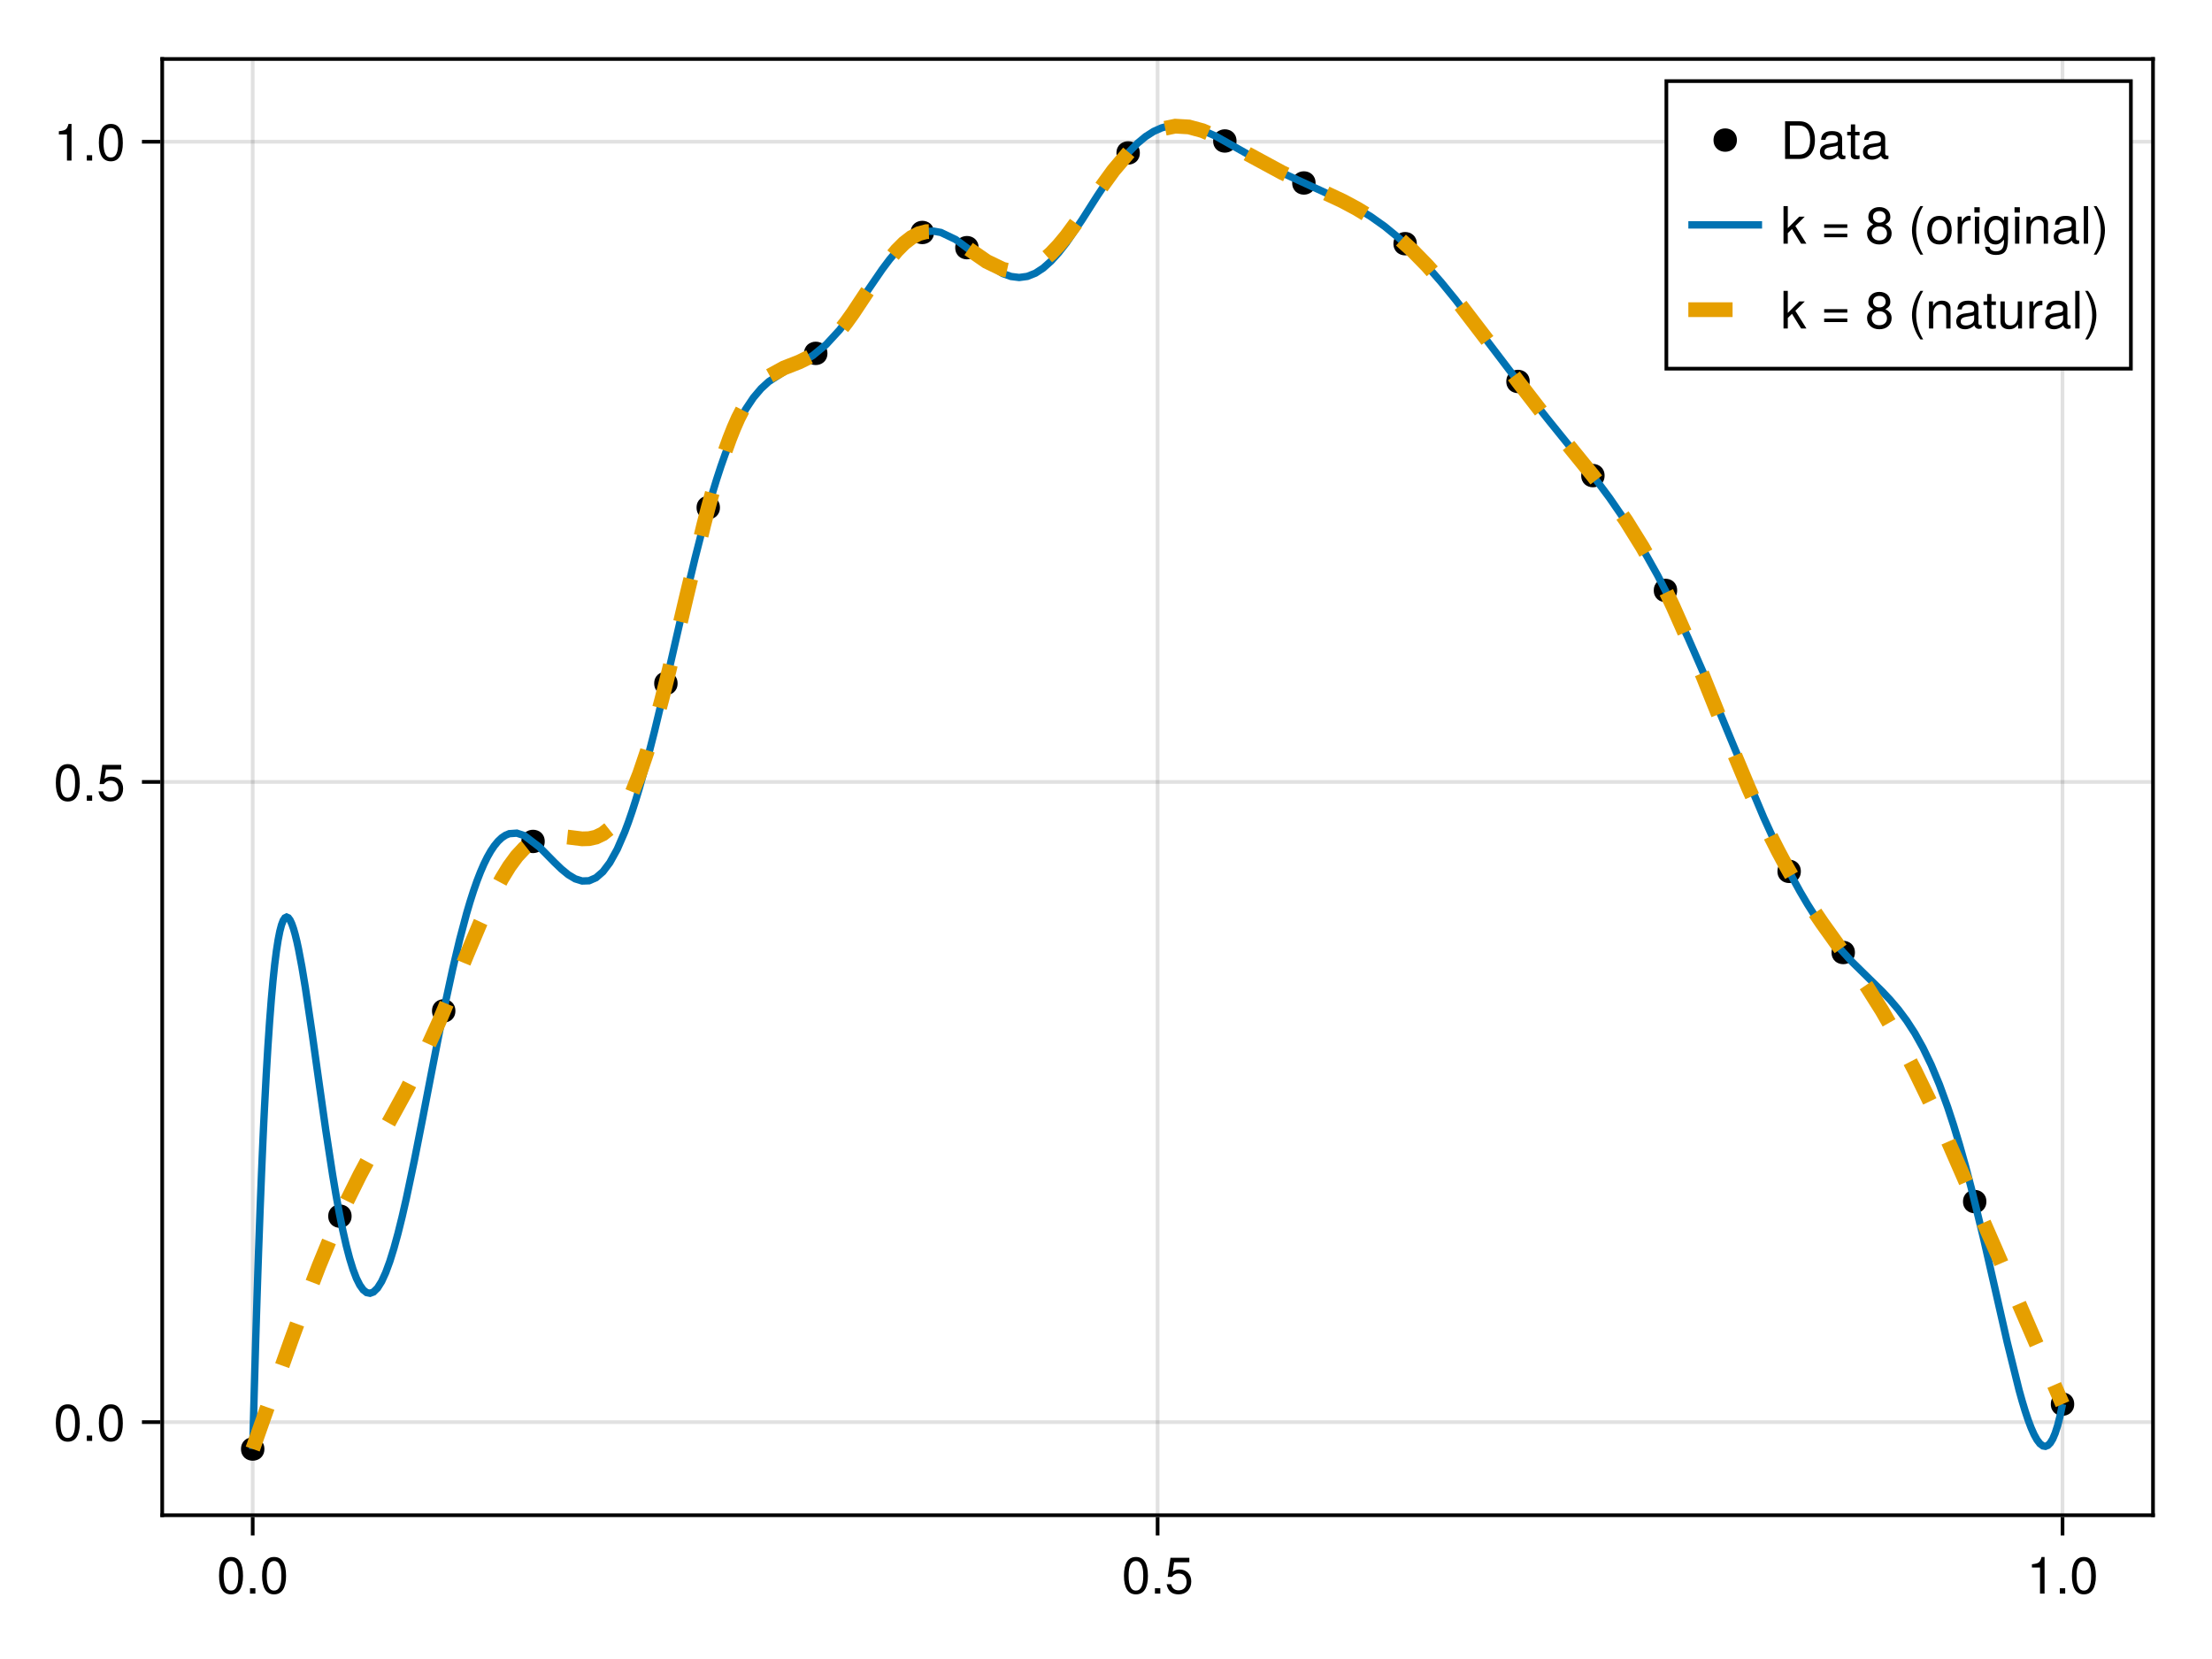 <?xml version="1.0" encoding="UTF-8"?>
<svg xmlns="http://www.w3.org/2000/svg" xmlns:xlink="http://www.w3.org/1999/xlink" width="1200" height="900" viewBox="0 0 1200 900">
<defs>
<g>
<g id="glyph-0-0-0e706f06">
<path d="M 14.203 -9.547 C 14.203 -3.031 11.906 0.422 7.703 0.422 C 3.438 0.422 1.203 -3.031 1.203 -9.719 C 1.203 -16.375 3.422 -19.859 7.703 -19.859 C 12.016 -19.859 14.203 -16.438 14.203 -9.547 Z M 11.672 -9.766 C 11.672 -15.094 10.359 -17.672 7.703 -17.672 C 5.047 -17.672 3.719 -15.125 3.719 -9.688 C 3.719 -4.25 5.047 -1.625 7.641 -1.625 C 10.391 -1.625 11.672 -4.141 11.672 -9.766 Z M 11.672 -9.766 "/>
</g>
<g id="glyph-1-0-0e706f06">
<path d="M 5.344 0 C 5.344 0 2.438 0 2.438 0 C 2.438 0 2.438 -2.906 2.438 -2.906 C 2.438 -2.906 5.344 -2.906 5.344 -2.906 C 5.344 -2.906 5.344 0 5.344 0 Z M 5.344 0 "/>
</g>
<g id="glyph-2-0-0e706f06">
<path d="M 14.203 -9.547 C 14.203 -3.031 11.906 0.422 7.703 0.422 C 3.438 0.422 1.203 -3.031 1.203 -9.719 C 1.203 -16.375 3.422 -19.859 7.703 -19.859 C 12.016 -19.859 14.203 -16.438 14.203 -9.547 Z M 11.672 -9.766 C 11.672 -15.094 10.359 -17.672 7.703 -17.672 C 5.047 -17.672 3.719 -15.125 3.719 -9.688 C 3.719 -4.25 5.047 -1.625 7.641 -1.625 C 10.391 -1.625 11.672 -4.141 11.672 -9.766 Z M 11.672 -9.766 "/>
</g>
<g id="glyph-2-1-0e706f06">
<path d="M 14.453 -8.594 C 14.453 -8.594 1.906 -8.594 1.906 -8.594 C 1.906 -8.594 1.906 -10.5 1.906 -10.5 C 1.906 -10.5 14.453 -10.5 14.453 -10.5 C 14.453 -10.5 14.453 -8.594 14.453 -8.594 Z M 14.453 -3.5 C 14.453 -3.5 1.906 -3.5 1.906 -3.5 C 1.906 -3.5 1.906 -5.406 1.906 -5.406 C 1.906 -5.406 14.453 -5.406 14.453 -5.406 C 14.453 -5.406 14.453 -3.5 14.453 -3.5 Z M 14.453 -3.5 "/>
</g>
<g id="glyph-2-2-0e706f06">
</g>
<g id="glyph-3-0-0e706f06">
<path d="M 5.344 0 C 5.344 0 2.438 0 2.438 0 C 2.438 0 2.438 -2.906 2.438 -2.906 C 2.438 -2.906 5.344 -2.906 5.344 -2.906 C 5.344 -2.906 5.344 0 5.344 0 Z M 5.344 0 "/>
</g>
<g id="glyph-3-1-0e706f06">
<path d="M 14.359 -6.578 C 14.359 -2.375 11.562 0.422 7.562 0.422 C 4.031 0.422 1.797 -1.141 0.984 -5.094 C 0.984 -5.094 3.438 -5.094 3.438 -5.094 C 4.031 -2.859 5.344 -1.766 7.5 -1.766 C 10.188 -1.766 11.844 -3.391 11.844 -6.25 C 11.844 -9.188 10.156 -10.891 7.5 -10.891 C 5.969 -10.891 5.016 -10.422 3.859 -9.047 C 3.859 -9.047 1.594 -9.047 1.594 -9.047 C 1.594 -9.047 3.078 -19.438 3.078 -19.438 C 3.078 -19.438 13.328 -19.438 13.328 -19.438 C 13.328 -19.438 13.328 -17 13.328 -17 C 13.328 -17 5.062 -17 5.062 -17 C 5.062 -17 4.281 -11.875 4.281 -11.875 C 5.438 -12.719 6.547 -13.078 7.953 -13.078 C 11.766 -13.078 14.359 -10.5 14.359 -6.578 Z M 14.359 -6.578 "/>
</g>
<g id="glyph-3-2-0e706f06">
<path d="M 9.719 0 C 9.719 0 7.25 0 7.25 0 C 7.25 0 7.25 -14.141 7.25 -14.141 C 7.25 -14.141 2.859 -14.141 2.859 -14.141 C 2.859 -14.141 2.859 -15.906 2.859 -15.906 C 6.656 -16.375 7.219 -16.797 8.094 -19.859 C 8.094 -19.859 9.719 -19.859 9.719 -19.859 C 9.719 -19.859 9.719 0 9.719 0 Z M 9.719 0 "/>
</g>
<g id="glyph-3-3-0e706f06">
<path d="M 14.203 -9.547 C 14.203 -3.031 11.906 0.422 7.703 0.422 C 3.438 0.422 1.203 -3.031 1.203 -9.719 C 1.203 -16.375 3.422 -19.859 7.703 -19.859 C 12.016 -19.859 14.203 -16.438 14.203 -9.547 Z M 11.672 -9.766 C 11.672 -15.094 10.359 -17.672 7.703 -17.672 C 5.047 -17.672 3.719 -15.125 3.719 -9.688 C 3.719 -4.25 5.047 -1.625 7.641 -1.625 C 10.391 -1.625 11.672 -4.141 11.672 -9.766 Z M 11.672 -9.766 "/>
</g>
<g id="glyph-3-4-0e706f06">
</g>
<g id="glyph-3-5-0e706f06">
<path d="M 14.359 -5.594 C 14.359 -1.984 11.625 0.422 7.703 0.422 C 3.781 0.422 1.031 -1.984 1.031 -5.625 C 1.031 -7.812 2.156 -9.359 4.422 -10.438 C 2.406 -11.703 1.734 -12.719 1.734 -14.562 C 1.734 -17.672 4.203 -19.859 7.703 -19.859 C 11.234 -19.859 13.656 -17.672 13.656 -14.562 C 13.656 -12.688 12.984 -11.672 10.953 -10.438 C 13.25 -9.359 14.359 -7.812 14.359 -5.594 Z M 11.141 -14.5 C 11.141 -16.438 9.797 -17.672 7.703 -17.672 C 5.625 -17.672 4.25 -16.438 4.25 -14.531 C 4.25 -12.656 5.625 -11.422 7.703 -11.422 C 9.766 -11.422 11.141 -12.656 11.141 -14.5 Z M 11.844 -5.578 C 11.844 -7.891 10.156 -9.359 7.703 -9.359 C 5.234 -9.359 3.562 -7.891 3.562 -5.578 C 3.562 -3.25 5.234 -1.766 7.641 -1.766 C 10.156 -1.766 11.844 -3.219 11.844 -5.578 Z M 11.844 -5.578 "/>
</g>
<g id="glyph-3-6-0e706f06">
<path d="M 8.141 5.938 C 8.141 5.938 6.609 5.938 6.609 5.938 C 3.812 2.266 2.047 -2.828 2.047 -7.25 C 2.047 -11.641 3.812 -16.75 6.609 -20.406 C 6.609 -20.406 8.141 -20.406 8.141 -20.406 C 5.688 -16.438 4.312 -11.703 4.312 -7.25 C 4.312 -2.766 5.688 1.938 8.141 5.938 Z M 8.141 5.938 "/>
</g>
<g id="glyph-3-7-0e706f06">
<path d="M 14.281 -7.219 C 14.281 -2.406 11.766 0.422 7.641 0.422 C 3.469 0.422 1.016 -2.406 1.016 -7.344 C 1.016 -12.266 3.5 -15.094 7.609 -15.094 C 11.844 -15.094 14.281 -12.297 14.281 -7.219 Z M 11.844 -7.25 C 11.844 -10.891 10.281 -12.938 7.641 -12.938 C 5.047 -12.938 3.438 -10.859 3.438 -7.344 C 3.438 -3.781 5.047 -1.734 7.641 -1.734 C 10.219 -1.734 11.844 -3.812 11.844 -7.25 Z M 11.844 -7.25 "/>
</g>
<g id="glyph-3-8-0e706f06">
<path d="M 8.984 -12.625 C 5.375 -12.578 4.281 -10.922 4.281 -7.609 C 4.281 -7.609 4.281 0 4.281 0 C 4.281 0 1.953 0 1.953 0 C 1.953 0 1.953 -14.672 1.953 -14.672 C 1.953 -14.672 4.094 -14.672 4.094 -14.672 C 4.094 -14.672 4.094 -12.016 4.094 -12.016 C 5.438 -14.203 6.578 -15.094 8.094 -15.094 C 8.406 -15.094 8.594 -15.062 8.984 -15.016 C 8.984 -15.016 8.984 -12.625 8.984 -12.625 Z M 8.984 -12.625 "/>
</g>
<g id="glyph-3-9-0e706f06">
<path d="M 4.281 0 C 4.281 0 1.953 0 1.953 0 C 1.953 0 1.953 -14.672 1.953 -14.672 C 1.953 -14.672 4.281 -14.672 4.281 -14.672 C 4.281 -14.672 4.281 0 4.281 0 Z M 4.594 -16.891 C 4.594 -16.891 1.688 -16.891 1.688 -16.891 C 1.688 -16.891 1.688 -19.797 1.688 -19.797 C 1.688 -19.797 4.594 -19.797 4.594 -19.797 C 4.594 -19.797 4.594 -16.891 4.594 -16.891 Z M 4.594 -16.891 "/>
</g>
<g id="glyph-3-10-0e706f06">
<path d="M 13.688 -2.406 C 13.688 4.062 11.734 6.109 7.141 6.109 C 3.703 6.109 1.547 4.453 1.281 1.688 C 1.281 1.688 3.672 1.688 3.672 1.688 C 3.953 3.469 5.375 4.141 7.219 4.141 C 9.938 4.141 11.531 2.656 11.531 -1.234 C 11.531 -1.234 11.531 -2.219 11.531 -2.219 C 10 -0.359 8.703 0.422 6.859 0.422 C 3.422 0.422 0.812 -2.578 0.812 -7.203 C 0.812 -11.953 3.328 -15.094 7.062 -15.094 C 8.938 -15.094 10.359 -14.281 11.531 -12.547 C 11.531 -12.547 11.531 -14.672 11.531 -14.672 C 11.531 -14.672 13.688 -14.672 13.688 -14.672 C 13.688 -14.672 13.688 -2.406 13.688 -2.406 Z M 11.312 -7.25 C 11.312 -10.812 9.828 -12.938 7.312 -12.938 C 4.812 -12.938 3.25 -10.859 3.25 -7.344 C 3.25 -3.781 4.781 -1.734 7.344 -1.734 C 9.797 -1.734 11.312 -3.75 11.312 -7.25 Z M 11.312 -7.25 "/>
</g>
<g id="glyph-3-11-0e706f06">
<path d="M 13.641 0 C 13.641 0 11.312 0 11.312 0 C 11.312 0 11.312 -10.156 11.312 -10.156 C 11.312 -11.922 10.141 -13.047 8.281 -13.047 C 5.906 -13.047 4.281 -11.094 4.281 -8.094 C 4.281 -8.094 4.281 0 4.281 0 C 4.281 0 1.953 0 1.953 0 C 1.953 0 1.953 -14.672 1.953 -14.672 C 1.953 -14.672 4.109 -14.672 4.109 -14.672 C 4.109 -14.672 4.109 -12.203 4.109 -12.203 C 5.406 -14.25 6.797 -15.094 8.984 -15.094 C 11.812 -15.094 13.641 -13.531 13.641 -11.094 C 13.641 -11.094 13.641 0 13.641 0 Z M 13.641 0 "/>
</g>
<g id="glyph-3-12-0e706f06">
<path d="M 14.984 -0.062 C 14.219 0.141 13.859 0.203 13.391 0.203 C 12.234 0.203 11.234 -0.609 10.969 -1.734 C 9.688 -0.359 7.875 0.422 5.984 0.422 C 3.031 0.422 1.172 -1.141 1.172 -3.812 C 1.172 -5.594 2.047 -6.922 3.75 -7.609 C 4.641 -7.984 5.156 -8.094 8.453 -8.516 C 10.297 -8.734 10.891 -9.156 10.891 -10.141 C 10.891 -10.141 10.891 -10.75 10.891 -10.75 C 10.891 -12.156 9.719 -12.938 7.609 -12.938 C 5.438 -12.938 4.375 -12.125 4.172 -10.328 C 4.172 -10.328 1.812 -10.328 1.812 -10.328 C 1.953 -13.719 4.141 -15.094 7.703 -15.094 C 11.312 -15.094 13.219 -13.688 13.219 -11.094 C 13.219 -11.094 13.219 -2.906 13.219 -2.906 C 13.219 -2.188 13.656 -1.766 14.469 -1.766 C 14.609 -1.766 14.734 -1.766 14.984 -1.812 C 14.984 -1.812 14.984 -0.062 14.984 -0.062 Z M 10.891 -5.062 C 10.891 -5.062 10.891 -7.25 10.891 -7.25 C 10.109 -6.891 9.609 -6.781 7.141 -6.438 C 4.641 -6.078 3.609 -5.406 3.609 -3.859 C 3.609 -2.266 4.672 -1.625 6.5 -1.625 C 8.766 -1.625 10.891 -2.969 10.891 -5.062 Z M 10.891 -5.062 "/>
</g>
<g id="glyph-3-13-0e706f06">
<path d="M 4.234 0 C 4.234 0 1.906 0 1.906 0 C 1.906 0 1.906 -20.406 1.906 -20.406 C 1.906 -20.406 4.234 -20.406 4.234 -20.406 C 4.234 -20.406 4.234 0 4.234 0 Z M 4.234 0 "/>
</g>
<g id="glyph-3-14-0e706f06">
<path d="M 7.172 -7.219 C 7.172 -2.828 5.406 2.266 2.609 5.938 C 2.609 5.938 1.062 5.938 1.062 5.938 C 3.531 1.953 4.906 -2.766 4.906 -7.219 C 4.906 -11.703 3.531 -16.406 1.062 -20.406 C 1.062 -20.406 2.609 -20.406 2.609 -20.406 C 5.406 -16.75 7.172 -11.641 7.172 -7.219 Z M 7.172 -7.219 "/>
</g>
<g id="glyph-4-0-0e706f06">
<path d="M 14.203 -9.547 C 14.203 -3.031 11.906 0.422 7.703 0.422 C 3.438 0.422 1.203 -3.031 1.203 -9.719 C 1.203 -16.375 3.422 -19.859 7.703 -19.859 C 12.016 -19.859 14.203 -16.438 14.203 -9.547 Z M 11.672 -9.766 C 11.672 -15.094 10.359 -17.672 7.703 -17.672 C 5.047 -17.672 3.719 -15.125 3.719 -9.688 C 3.719 -4.25 5.047 -1.625 7.641 -1.625 C 10.391 -1.625 11.672 -4.141 11.672 -9.766 Z M 11.672 -9.766 "/>
</g>
<g id="glyph-5-0-0e706f06">
<path d="M 5.344 0 C 5.344 0 2.438 0 2.438 0 C 2.438 0 2.438 -2.906 2.438 -2.906 C 2.438 -2.906 5.344 -2.906 5.344 -2.906 C 5.344 -2.906 5.344 0 5.344 0 Z M 5.344 0 "/>
</g>
<g id="glyph-6-0-0e706f06">
<path d="M 14.203 -9.547 C 14.203 -3.031 11.906 0.422 7.703 0.422 C 3.438 0.422 1.203 -3.031 1.203 -9.719 C 1.203 -16.375 3.422 -19.859 7.703 -19.859 C 12.016 -19.859 14.203 -16.438 14.203 -9.547 Z M 11.672 -9.766 C 11.672 -15.094 10.359 -17.672 7.703 -17.672 C 5.047 -17.672 3.719 -15.125 3.719 -9.688 C 3.719 -4.25 5.047 -1.625 7.641 -1.625 C 10.391 -1.625 11.672 -4.141 11.672 -9.766 Z M 11.672 -9.766 "/>
</g>
<g id="glyph-6-1-0e706f06">
<path d="M 14.359 -6.578 C 14.359 -2.375 11.562 0.422 7.562 0.422 C 4.031 0.422 1.797 -1.141 0.984 -5.094 C 0.984 -5.094 3.438 -5.094 3.438 -5.094 C 4.031 -2.859 5.344 -1.766 7.5 -1.766 C 10.188 -1.766 11.844 -3.391 11.844 -6.25 C 11.844 -9.188 10.156 -10.891 7.5 -10.891 C 5.969 -10.891 5.016 -10.422 3.859 -9.047 C 3.859 -9.047 1.594 -9.047 1.594 -9.047 C 1.594 -9.047 3.078 -19.438 3.078 -19.438 C 3.078 -19.438 13.328 -19.438 13.328 -19.438 C 13.328 -19.438 13.328 -17 13.328 -17 C 13.328 -17 5.062 -17 5.062 -17 C 5.062 -17 4.281 -11.875 4.281 -11.875 C 5.438 -12.719 6.547 -13.078 7.953 -13.078 C 11.766 -13.078 14.359 -10.5 14.359 -6.578 Z M 14.359 -6.578 "/>
</g>
<g id="glyph-7-0-0e706f06">
<path d="M 5.344 0 C 5.344 0 2.438 0 2.438 0 C 2.438 0 2.438 -2.906 2.438 -2.906 C 2.438 -2.906 5.344 -2.906 5.344 -2.906 C 5.344 -2.906 5.344 0 5.344 0 Z M 5.344 0 "/>
</g>
<g id="glyph-8-0-0e706f06">
<path d="M 9.719 0 C 9.719 0 7.25 0 7.25 0 C 7.25 0 7.25 -14.141 7.25 -14.141 C 7.25 -14.141 2.859 -14.141 2.859 -14.141 C 2.859 -14.141 2.859 -15.906 2.859 -15.906 C 6.656 -16.375 7.219 -16.797 8.094 -19.859 C 8.094 -19.859 9.719 -19.859 9.719 -19.859 C 9.719 -19.859 9.719 0 9.719 0 Z M 9.719 0 "/>
</g>
<g id="glyph-8-1-0e706f06">
<path d="M 14.203 -9.547 C 14.203 -3.031 11.906 0.422 7.703 0.422 C 3.438 0.422 1.203 -3.031 1.203 -9.719 C 1.203 -16.375 3.422 -19.859 7.703 -19.859 C 12.016 -19.859 14.203 -16.438 14.203 -9.547 Z M 11.672 -9.766 C 11.672 -15.094 10.359 -17.672 7.703 -17.672 C 5.047 -17.672 3.719 -15.125 3.719 -9.688 C 3.719 -4.25 5.047 -1.625 7.641 -1.625 C 10.391 -1.625 11.672 -4.141 11.672 -9.766 Z M 11.672 -9.766 "/>
</g>
<g id="glyph-9-0-0e706f06">
<path d="M 5.344 0 C 5.344 0 2.438 0 2.438 0 C 2.438 0 2.438 -2.906 2.438 -2.906 C 2.438 -2.906 5.344 -2.906 5.344 -2.906 C 5.344 -2.906 5.344 0 5.344 0 Z M 5.344 0 "/>
</g>
<g id="glyph-10-0-0e706f06">
<path d="M 18.672 -10.219 C 18.672 -3.859 15.516 0 10.359 0 C 10.359 0 2.484 0 2.484 0 C 2.484 0 2.484 -20.406 2.484 -20.406 C 2.484 -20.406 10.359 -20.406 10.359 -20.406 C 15.547 -20.406 18.672 -16.547 18.672 -10.219 Z M 16.078 -10.188 C 16.078 -15.406 13.938 -18.109 9.906 -18.109 C 9.906 -18.109 5.094 -18.109 5.094 -18.109 C 5.094 -18.109 5.094 -2.297 5.094 -2.297 C 5.094 -2.297 9.906 -2.297 9.906 -2.297 C 13.938 -2.297 16.078 -5.047 16.078 -10.188 Z M 16.078 -10.188 "/>
</g>
<g id="glyph-11-0-0e706f06">
<path d="M 14.984 -0.062 C 14.219 0.141 13.859 0.203 13.391 0.203 C 12.234 0.203 11.234 -0.609 10.969 -1.734 C 9.688 -0.359 7.875 0.422 5.984 0.422 C 3.031 0.422 1.172 -1.141 1.172 -3.812 C 1.172 -5.594 2.047 -6.922 3.75 -7.609 C 4.641 -7.984 5.156 -8.094 8.453 -8.516 C 10.297 -8.734 10.891 -9.156 10.891 -10.141 C 10.891 -10.141 10.891 -10.75 10.891 -10.75 C 10.891 -12.156 9.719 -12.938 7.609 -12.938 C 5.438 -12.938 4.375 -12.125 4.172 -10.328 C 4.172 -10.328 1.812 -10.328 1.812 -10.328 C 1.953 -13.719 4.141 -15.094 7.703 -15.094 C 11.312 -15.094 13.219 -13.688 13.219 -11.094 C 13.219 -11.094 13.219 -2.906 13.219 -2.906 C 13.219 -2.188 13.656 -1.766 14.469 -1.766 C 14.609 -1.766 14.734 -1.766 14.984 -1.812 C 14.984 -1.812 14.984 -0.062 14.984 -0.062 Z M 10.891 -5.062 C 10.891 -5.062 10.891 -7.25 10.891 -7.25 C 10.109 -6.891 9.609 -6.781 7.141 -6.438 C 4.641 -6.078 3.609 -5.406 3.609 -3.859 C 3.609 -2.266 4.672 -1.625 6.5 -1.625 C 8.766 -1.625 10.891 -2.969 10.891 -5.062 Z M 10.891 -5.062 "/>
</g>
<g id="glyph-12-0-0e706f06">
<path d="M 7.109 0 C 6.328 0.141 5.766 0.203 5.203 0.203 C 3.391 0.203 2.375 -0.641 2.375 -2.125 C 2.375 -2.125 2.375 -12.766 2.375 -12.766 C 2.375 -12.766 0.391 -12.766 0.391 -12.766 C 0.391 -12.766 0.391 -14.672 0.391 -14.672 C 0.391 -14.672 2.375 -14.672 2.375 -14.672 C 2.375 -14.672 2.375 -18.703 2.375 -18.703 C 2.375 -18.703 4.703 -18.703 4.703 -18.703 C 4.703 -18.703 4.703 -14.672 4.703 -14.672 C 4.703 -14.672 7.109 -14.672 7.109 -14.672 C 7.109 -14.672 7.109 -12.766 7.109 -12.766 C 7.109 -12.766 4.703 -12.766 4.703 -12.766 C 4.703 -12.766 4.703 -3.156 4.703 -3.156 C 4.703 -2.125 4.984 -1.844 5.984 -1.844 C 6.438 -1.844 6.797 -1.875 7.109 -1.953 C 7.109 -1.953 7.109 0 7.109 0 Z M 7.109 0 "/>
</g>
<g id="glyph-13-0-0e706f06">
<path d="M 14.984 -0.062 C 14.219 0.141 13.859 0.203 13.391 0.203 C 12.234 0.203 11.234 -0.609 10.969 -1.734 C 9.688 -0.359 7.875 0.422 5.984 0.422 C 3.031 0.422 1.172 -1.141 1.172 -3.812 C 1.172 -5.594 2.047 -6.922 3.75 -7.609 C 4.641 -7.984 5.156 -8.094 8.453 -8.516 C 10.297 -8.734 10.891 -9.156 10.891 -10.141 C 10.891 -10.141 10.891 -10.75 10.891 -10.75 C 10.891 -12.156 9.719 -12.938 7.609 -12.938 C 5.438 -12.938 4.375 -12.125 4.172 -10.328 C 4.172 -10.328 1.812 -10.328 1.812 -10.328 C 1.953 -13.719 4.141 -15.094 7.703 -15.094 C 11.312 -15.094 13.219 -13.688 13.219 -11.094 C 13.219 -11.094 13.219 -2.906 13.219 -2.906 C 13.219 -2.188 13.656 -1.766 14.469 -1.766 C 14.609 -1.766 14.734 -1.766 14.984 -1.812 C 14.984 -1.812 14.984 -0.062 14.984 -0.062 Z M 10.891 -5.062 C 10.891 -5.062 10.891 -7.25 10.891 -7.25 C 10.109 -6.891 9.609 -6.781 7.141 -6.438 C 4.641 -6.078 3.609 -5.406 3.609 -3.859 C 3.609 -2.266 4.672 -1.625 6.5 -1.625 C 8.766 -1.625 10.891 -2.969 10.891 -5.062 Z M 10.891 -5.062 "/>
</g>
<g id="glyph-14-0-0e706f06">
<path d="M 14.062 0 C 14.062 0 11.172 0 11.172 0 C 11.172 0 6.219 -7.953 6.219 -7.953 C 6.219 -7.953 3.953 -5.719 3.953 -5.719 C 3.953 -5.719 3.953 0 3.953 0 C 3.953 0 1.625 0 1.625 0 C 1.625 0 1.625 -20.406 1.625 -20.406 C 1.625 -20.406 3.953 -20.406 3.953 -20.406 C 3.953 -20.406 3.953 -8.453 3.953 -8.453 C 3.953 -8.453 10.156 -14.672 10.156 -14.672 C 10.156 -14.672 13.156 -14.672 13.156 -14.672 C 13.156 -14.672 8.062 -9.609 8.062 -9.609 C 8.062 -9.609 14.062 0 14.062 0 Z M 14.062 0 "/>
</g>
<g id="glyph-15-0-0e706f06">
<path d="M 14.062 0 C 14.062 0 11.172 0 11.172 0 C 11.172 0 6.219 -7.953 6.219 -7.953 C 6.219 -7.953 3.953 -5.719 3.953 -5.719 C 3.953 -5.719 3.953 0 3.953 0 C 3.953 0 1.625 0 1.625 0 C 1.625 0 1.625 -20.406 1.625 -20.406 C 1.625 -20.406 3.953 -20.406 3.953 -20.406 C 3.953 -20.406 3.953 -8.453 3.953 -8.453 C 3.953 -8.453 10.156 -14.672 10.156 -14.672 C 10.156 -14.672 13.156 -14.672 13.156 -14.672 C 13.156 -14.672 8.062 -9.609 8.062 -9.609 C 8.062 -9.609 14.062 0 14.062 0 Z M 14.062 0 "/>
</g>
<g id="glyph-15-1-0e706f06">
</g>
<g id="glyph-16-0-0e706f06">
<path d="M 14.453 -8.594 C 14.453 -8.594 1.906 -8.594 1.906 -8.594 C 1.906 -8.594 1.906 -10.5 1.906 -10.5 C 1.906 -10.5 14.453 -10.5 14.453 -10.5 C 14.453 -10.5 14.453 -8.594 14.453 -8.594 Z M 14.453 -3.5 C 14.453 -3.5 1.906 -3.5 1.906 -3.5 C 1.906 -3.5 1.906 -5.406 1.906 -5.406 C 1.906 -5.406 14.453 -5.406 14.453 -5.406 C 14.453 -5.406 14.453 -3.5 14.453 -3.5 Z M 14.453 -3.5 "/>
</g>
<g id="glyph-16-1-0e706f06">
</g>
<g id="glyph-17-0-0e706f06">
<path d="M 14.359 -5.594 C 14.359 -1.984 11.625 0.422 7.703 0.422 C 3.781 0.422 1.031 -1.984 1.031 -5.625 C 1.031 -7.812 2.156 -9.359 4.422 -10.438 C 2.406 -11.703 1.734 -12.719 1.734 -14.562 C 1.734 -17.672 4.203 -19.859 7.703 -19.859 C 11.234 -19.859 13.656 -17.672 13.656 -14.562 C 13.656 -12.688 12.984 -11.672 10.953 -10.438 C 13.25 -9.359 14.359 -7.812 14.359 -5.594 Z M 11.141 -14.5 C 11.141 -16.438 9.797 -17.672 7.703 -17.672 C 5.625 -17.672 4.25 -16.438 4.25 -14.531 C 4.25 -12.656 5.625 -11.422 7.703 -11.422 C 9.766 -11.422 11.141 -12.656 11.141 -14.5 Z M 11.844 -5.578 C 11.844 -7.891 10.156 -9.359 7.703 -9.359 C 5.234 -9.359 3.562 -7.891 3.562 -5.578 C 3.562 -3.25 5.234 -1.766 7.641 -1.766 C 10.156 -1.766 11.844 -3.219 11.844 -5.578 Z M 11.844 -5.578 "/>
</g>
<g id="glyph-17-1-0e706f06">
</g>
<g id="glyph-17-2-0e706f06">
<path d="M 8.141 5.938 C 8.141 5.938 6.609 5.938 6.609 5.938 C 3.812 2.266 2.047 -2.828 2.047 -7.25 C 2.047 -11.641 3.812 -16.75 6.609 -20.406 C 6.609 -20.406 8.141 -20.406 8.141 -20.406 C 5.688 -16.438 4.312 -11.703 4.312 -7.25 C 4.312 -2.766 5.688 1.938 8.141 5.938 Z M 8.141 5.938 "/>
</g>
<g id="glyph-17-3-0e706f06">
<path d="M 13.641 0 C 13.641 0 11.312 0 11.312 0 C 11.312 0 11.312 -10.156 11.312 -10.156 C 11.312 -11.922 10.141 -13.047 8.281 -13.047 C 5.906 -13.047 4.281 -11.094 4.281 -8.094 C 4.281 -8.094 4.281 0 4.281 0 C 4.281 0 1.953 0 1.953 0 C 1.953 0 1.953 -14.672 1.953 -14.672 C 1.953 -14.672 4.109 -14.672 4.109 -14.672 C 4.109 -14.672 4.109 -12.203 4.109 -12.203 C 5.406 -14.25 6.797 -15.094 8.984 -15.094 C 11.812 -15.094 13.641 -13.531 13.641 -11.094 C 13.641 -11.094 13.641 0 13.641 0 Z M 13.641 0 "/>
</g>
<g id="glyph-17-4-0e706f06">
<path d="M 14.984 -0.062 C 14.219 0.141 13.859 0.203 13.391 0.203 C 12.234 0.203 11.234 -0.609 10.969 -1.734 C 9.688 -0.359 7.875 0.422 5.984 0.422 C 3.031 0.422 1.172 -1.141 1.172 -3.812 C 1.172 -5.594 2.047 -6.922 3.75 -7.609 C 4.641 -7.984 5.156 -8.094 8.453 -8.516 C 10.297 -8.734 10.891 -9.156 10.891 -10.141 C 10.891 -10.141 10.891 -10.75 10.891 -10.75 C 10.891 -12.156 9.719 -12.938 7.609 -12.938 C 5.438 -12.938 4.375 -12.125 4.172 -10.328 C 4.172 -10.328 1.812 -10.328 1.812 -10.328 C 1.953 -13.719 4.141 -15.094 7.703 -15.094 C 11.312 -15.094 13.219 -13.688 13.219 -11.094 C 13.219 -11.094 13.219 -2.906 13.219 -2.906 C 13.219 -2.188 13.656 -1.766 14.469 -1.766 C 14.609 -1.766 14.734 -1.766 14.984 -1.812 C 14.984 -1.812 14.984 -0.062 14.984 -0.062 Z M 10.891 -5.062 C 10.891 -5.062 10.891 -7.25 10.891 -7.25 C 10.109 -6.891 9.609 -6.781 7.141 -6.438 C 4.641 -6.078 3.609 -5.406 3.609 -3.859 C 3.609 -2.266 4.672 -1.625 6.5 -1.625 C 8.766 -1.625 10.891 -2.969 10.891 -5.062 Z M 10.891 -5.062 "/>
</g>
<g id="glyph-17-5-0e706f06">
<path d="M 7.109 0 C 6.328 0.141 5.766 0.203 5.203 0.203 C 3.391 0.203 2.375 -0.641 2.375 -2.125 C 2.375 -2.125 2.375 -12.766 2.375 -12.766 C 2.375 -12.766 0.391 -12.766 0.391 -12.766 C 0.391 -12.766 0.391 -14.672 0.391 -14.672 C 0.391 -14.672 2.375 -14.672 2.375 -14.672 C 2.375 -14.672 2.375 -18.703 2.375 -18.703 C 2.375 -18.703 4.703 -18.703 4.703 -18.703 C 4.703 -18.703 4.703 -14.672 4.703 -14.672 C 4.703 -14.672 7.109 -14.672 7.109 -14.672 C 7.109 -14.672 7.109 -12.766 7.109 -12.766 C 7.109 -12.766 4.703 -12.766 4.703 -12.766 C 4.703 -12.766 4.703 -3.156 4.703 -3.156 C 4.703 -2.125 4.984 -1.844 5.984 -1.844 C 6.438 -1.844 6.797 -1.875 7.109 -1.953 C 7.109 -1.953 7.109 0 7.109 0 Z M 7.109 0 "/>
</g>
<g id="glyph-17-6-0e706f06">
<path d="M 13.5 0 C 13.5 0 11.391 0 11.391 0 C 11.391 0 11.391 -2.266 11.391 -2.266 C 10.031 -0.344 8.656 0.422 6.5 0.422 C 3.641 0.422 1.812 -1.141 1.812 -3.578 C 1.812 -3.578 1.812 -14.672 1.812 -14.672 C 1.812 -14.672 4.141 -14.672 4.141 -14.672 C 4.141 -14.672 4.141 -4.516 4.141 -4.516 C 4.141 -2.75 5.312 -1.625 7.172 -1.625 C 9.609 -1.625 11.172 -3.578 11.172 -6.578 C 11.172 -6.578 11.172 -14.672 11.172 -14.672 C 11.172 -14.672 13.5 -14.672 13.5 -14.672 C 13.5 -14.672 13.5 0 13.5 0 Z M 13.5 0 "/>
</g>
<g id="glyph-17-7-0e706f06">
<path d="M 8.984 -12.625 C 5.375 -12.578 4.281 -10.922 4.281 -7.609 C 4.281 -7.609 4.281 0 4.281 0 C 4.281 0 1.953 0 1.953 0 C 1.953 0 1.953 -14.672 1.953 -14.672 C 1.953 -14.672 4.094 -14.672 4.094 -14.672 C 4.094 -14.672 4.094 -12.016 4.094 -12.016 C 5.438 -14.203 6.578 -15.094 8.094 -15.094 C 8.406 -15.094 8.594 -15.062 8.984 -15.016 C 8.984 -15.016 8.984 -12.625 8.984 -12.625 Z M 8.984 -12.625 "/>
</g>
<g id="glyph-17-8-0e706f06">
<path d="M 4.234 0 C 4.234 0 1.906 0 1.906 0 C 1.906 0 1.906 -20.406 1.906 -20.406 C 1.906 -20.406 4.234 -20.406 4.234 -20.406 C 4.234 -20.406 4.234 0 4.234 0 Z M 4.234 0 "/>
</g>
<g id="glyph-18-0-0e706f06">
<path d="M 7.172 -7.219 C 7.172 -2.828 5.406 2.266 2.609 5.938 C 2.609 5.938 1.062 5.938 1.062 5.938 C 3.531 1.953 4.906 -2.766 4.906 -7.219 C 4.906 -11.703 3.531 -16.406 1.062 -20.406 C 1.062 -20.406 2.609 -20.406 2.609 -20.406 C 5.406 -16.75 7.172 -11.641 7.172 -7.219 Z M 7.172 -7.219 "/>
</g>
</g>
</defs>
<rect x="-120" y="-90" width="1440" height="1080" fill="rgb(100%, 100%, 100%)" fill-opacity="1"/>
<path fill-rule="nonzero" fill="rgb(100%, 100%, 100%)" fill-opacity="1" d="M 88 822 L 1168 822 L 1168 32 L 88 32 Z M 88 822 "/>
<path fill="none" stroke-width="1" stroke-linecap="butt" stroke-linejoin="miter" stroke="rgb(0%, 0%, 0%)" stroke-opacity="0.12" stroke-miterlimit="2" d="M 68.545 411 L 68.545 16 " transform="matrix(2, 0, 0, 2, 0, 0)"/>
<path fill="none" stroke-width="1" stroke-linecap="butt" stroke-linejoin="miter" stroke="rgb(0%, 0%, 0%)" stroke-opacity="0.12" stroke-miterlimit="2" d="M 314 411 L 314 16 " transform="matrix(2, 0, 0, 2, 0, 0)"/>
<path fill="none" stroke-width="1" stroke-linecap="butt" stroke-linejoin="miter" stroke="rgb(0%, 0%, 0%)" stroke-opacity="0.12" stroke-miterlimit="2" d="M 559.455 411 L 559.455 16 " transform="matrix(2, 0, 0, 2, 0, 0)"/>
<path fill="none" stroke-width="1" stroke-linecap="butt" stroke-linejoin="miter" stroke="rgb(0%, 0%, 0%)" stroke-opacity="0.12" stroke-miterlimit="2" d="M 44 385.746 L 584 385.746 " transform="matrix(2, 0, 0, 2, 0, 0)"/>
<path fill="none" stroke-width="1" stroke-linecap="butt" stroke-linejoin="miter" stroke="rgb(0%, 0%, 0%)" stroke-opacity="0.12" stroke-miterlimit="2" d="M 44 212.096 L 584 212.096 " transform="matrix(2, 0, 0, 2, 0, 0)"/>
<path fill="none" stroke-width="1" stroke-linecap="butt" stroke-linejoin="miter" stroke="rgb(0%, 0%, 0%)" stroke-opacity="0.12" stroke-miterlimit="2" d="M 44 38.445 L 584 38.445 " transform="matrix(2, 0, 0, 2, 0, 0)"/>
<g fill="rgb(0%, 0%, 0%)" fill-opacity="1">
<use xlink:href="#glyph-0-0-0e706f06" x="117.631" y="864.516"/>
</g>
<g fill="rgb(0%, 0%, 0%)" fill-opacity="1">
<use xlink:href="#glyph-1-0-0e706f06" x="133.199" y="864.516"/>
</g>
<g fill="rgb(0%, 0%, 0%)" fill-opacity="1">
<use xlink:href="#glyph-0-0-0e706f06" x="140.983" y="864.516"/>
</g>
<g fill="rgb(0%, 0%, 0%)" fill-opacity="1">
<use xlink:href="#glyph-2-0-0e706f06" x="608.54" y="864.516"/>
</g>
<g fill="rgb(0%, 0%, 0%)" fill-opacity="1">
<use xlink:href="#glyph-3-0-0e706f06" x="624.108" y="864.516"/>
</g>
<g fill="rgb(0%, 0%, 0%)" fill-opacity="1">
<use xlink:href="#glyph-3-1-0e706f06" x="631.892" y="864.516"/>
</g>
<g fill="rgb(0%, 0%, 0%)" fill-opacity="1">
<use xlink:href="#glyph-3-2-0e706f06" x="1099.449" y="864.516"/>
</g>
<g fill="rgb(0%, 0%, 0%)" fill-opacity="1">
<use xlink:href="#glyph-3-0-0e706f06" x="1115.017" y="864.516"/>
</g>
<g fill="rgb(0%, 0%, 0%)" fill-opacity="1">
<use xlink:href="#glyph-3-3-0e706f06" x="1122.801" y="864.516"/>
</g>
<g fill="rgb(0%, 0%, 0%)" fill-opacity="1">
<use xlink:href="#glyph-4-0-0e706f06" x="29.08" y="781.697"/>
</g>
<g fill="rgb(0%, 0%, 0%)" fill-opacity="1">
<use xlink:href="#glyph-5-0-0e706f06" x="44.648" y="781.697"/>
</g>
<g fill="rgb(0%, 0%, 0%)" fill-opacity="1">
<use xlink:href="#glyph-4-0-0e706f06" x="52.432" y="781.697"/>
</g>
<g fill="rgb(0%, 0%, 0%)" fill-opacity="1">
<use xlink:href="#glyph-6-0-0e706f06" x="29.08" y="434.396"/>
</g>
<g fill="rgb(0%, 0%, 0%)" fill-opacity="1">
<use xlink:href="#glyph-7-0-0e706f06" x="44.648" y="434.396"/>
</g>
<g fill="rgb(0%, 0%, 0%)" fill-opacity="1">
<use xlink:href="#glyph-6-1-0e706f06" x="52.432" y="434.396"/>
</g>
<g fill="rgb(0%, 0%, 0%)" fill-opacity="1">
<use xlink:href="#glyph-8-0-0e706f06" x="29.08" y="87.095"/>
</g>
<g fill="rgb(0%, 0%, 0%)" fill-opacity="1">
<use xlink:href="#glyph-9-0-0e706f06" x="44.648" y="87.095"/>
</g>
<g fill="rgb(0%, 0%, 0%)" fill-opacity="1">
<use xlink:href="#glyph-8-1-0e706f06" x="52.432" y="87.095"/>
</g>
<path fill-rule="nonzero" fill="rgb(0%, 0%, 0%)" fill-opacity="1" d="M 143.438 786.09 C 143.438 777.633 130.746 777.633 130.746 786.09 C 130.746 794.551 143.438 794.551 143.438 786.09 Z M 143.438 786.09 "/>
<path fill-rule="nonzero" fill="rgb(0%, 0%, 0%)" fill-opacity="1" d="M 190.746 659.766 C 190.746 651.305 178.059 651.305 178.059 659.766 C 178.059 668.223 190.746 668.223 190.746 659.766 Z M 190.746 659.766 "/>
<path fill-rule="nonzero" fill="rgb(0%, 0%, 0%)" fill-opacity="1" d="M 247.051 548.398 C 247.051 539.938 234.363 539.938 234.363 548.398 C 234.363 556.859 247.051 556.859 247.051 548.398 Z M 247.051 548.398 "/>
<path fill-rule="nonzero" fill="rgb(0%, 0%, 0%)" fill-opacity="1" d="M 295.52 456.473 C 295.52 448.012 282.828 448.012 282.828 456.473 C 282.828 464.934 295.52 464.934 295.52 456.473 Z M 295.52 456.473 "/>
<path fill-rule="nonzero" fill="rgb(0%, 0%, 0%)" fill-opacity="1" d="M 367.59 370.742 C 367.59 362.285 354.898 362.285 354.898 370.742 C 354.898 379.203 367.59 379.203 367.59 370.742 Z M 367.59 370.742 "/>
<path fill-rule="nonzero" fill="rgb(0%, 0%, 0%)" fill-opacity="1" d="M 390.566 275.363 C 390.566 266.906 377.879 266.906 377.879 275.363 C 377.879 283.824 390.566 283.824 390.566 275.363 Z M 390.566 275.363 "/>
<path fill-rule="nonzero" fill="rgb(0%, 0%, 0%)" fill-opacity="1" d="M 448.883 191.699 C 448.883 183.242 436.191 183.242 436.191 191.699 C 436.191 200.16 448.883 200.16 448.883 191.699 Z M 448.883 191.699 "/>
<path fill-rule="nonzero" fill="rgb(0%, 0%, 0%)" fill-opacity="1" d="M 506.691 126.117 C 506.691 117.656 494 117.656 494 126.117 C 494 134.574 506.691 134.574 506.691 126.117 Z M 506.691 126.117 "/>
<path fill-rule="nonzero" fill="rgb(0%, 0%, 0%)" fill-opacity="1" d="M 530.895 134.355 C 530.895 125.895 518.203 125.895 518.203 134.355 C 518.203 142.812 530.895 142.812 530.895 134.355 Z M 530.895 134.355 "/>
<path fill-rule="nonzero" fill="rgb(0%, 0%, 0%)" fill-opacity="1" d="M 618.359 82.973 C 618.359 74.512 605.668 74.512 605.668 82.973 C 605.668 91.43 618.359 91.43 618.359 82.973 Z M 618.359 82.973 "/>
<path fill-rule="nonzero" fill="rgb(0%, 0%, 0%)" fill-opacity="1" d="M 670.809 76.484 C 670.809 68.027 658.121 68.027 658.121 76.484 C 658.121 84.945 670.809 84.945 670.809 76.484 Z M 670.809 76.484 "/>
<path fill-rule="nonzero" fill="rgb(0%, 0%, 0%)" fill-opacity="1" d="M 713.691 99.262 C 713.691 90.805 701.004 90.805 701.004 99.262 C 701.004 107.723 713.691 107.723 713.691 99.262 Z M 713.691 99.262 "/>
<path fill-rule="nonzero" fill="rgb(0%, 0%, 0%)" fill-opacity="1" d="M 768.617 132.203 C 768.617 123.742 755.93 123.742 755.93 132.203 C 755.93 140.664 768.617 140.664 768.617 132.203 Z M 768.617 132.203 "/>
<path fill-rule="nonzero" fill="rgb(0%, 0%, 0%)" fill-opacity="1" d="M 829.848 206.941 C 829.848 198.48 817.16 198.48 817.16 206.941 C 817.16 215.402 829.848 215.402 829.848 206.941 Z M 829.848 206.941 "/>
<path fill-rule="nonzero" fill="rgb(0%, 0%, 0%)" fill-opacity="1" d="M 870.488 258.012 C 870.488 249.551 857.801 249.551 857.801 258.012 C 857.801 266.473 870.488 266.473 870.488 258.012 Z M 870.488 258.012 "/>
<path fill-rule="nonzero" fill="rgb(0%, 0%, 0%)" fill-opacity="1" d="M 909.855 320.301 C 909.855 311.844 897.164 311.844 897.164 320.301 C 897.164 328.762 909.855 328.762 909.855 320.301 Z M 909.855 320.301 "/>
<path fill-rule="nonzero" fill="rgb(0%, 0%, 0%)" fill-opacity="1" d="M 976.953 472.715 C 976.953 464.254 964.262 464.254 964.262 472.715 C 964.262 481.172 976.953 481.172 976.953 472.715 Z M 976.953 472.715 "/>
<path fill-rule="nonzero" fill="rgb(0%, 0%, 0%)" fill-opacity="1" d="M 1006.289 516.73 C 1006.289 508.27 993.598 508.27 993.598 516.73 C 993.598 525.191 1006.289 525.191 1006.289 516.73 Z M 1006.289 516.73 "/>
<path fill-rule="nonzero" fill="rgb(0%, 0%, 0%)" fill-opacity="1" d="M 1077.609 651.852 C 1077.609 643.391 1064.922 643.391 1064.922 651.852 C 1064.922 660.309 1077.609 660.309 1077.609 651.852 Z M 1077.609 651.852 "/>
<path fill-rule="nonzero" fill="rgb(0%, 0%, 0%)" fill-opacity="1" d="M 1125.254 761.742 C 1125.254 753.281 1112.562 753.281 1112.562 761.742 C 1112.562 770.203 1125.254 770.203 1125.254 761.742 Z M 1125.254 761.742 "/>
<path fill="none" stroke-width="2" stroke-linecap="butt" stroke-linejoin="miter" stroke="rgb(0%, 44.706%, 69.804%)" stroke-opacity="1" stroke-miterlimit="2" d="M 68.545 393.045 L 68.945 378.02 L 69.344 364.07 L 69.545 357.484 L 69.744 351.15 L 69.943 345.064 L 70.143 339.217 L 70.543 328.227 L 70.943 318.135 L 71.143 313.412 L 71.342 308.9 L 71.441 306.721 L 71.541 304.592 L 71.643 302.514 L 71.742 300.484 L 72.203 291.727 L 72.664 283.953 L 73.127 277.107 L 73.588 271.137 L 74.051 265.986 L 74.512 261.609 L 74.975 257.955 L 75.436 254.979 L 75.896 252.635 L 76.359 250.881 L 76.82 249.674 L 77.283 248.977 L 77.744 248.75 L 78.207 248.957 L 78.668 249.562 L 79.129 250.535 L 79.592 251.84 L 80.053 253.445 L 80.516 255.326 L 80.977 257.453 L 81.9 262.334 L 82.824 267.891 L 84.67 280.332 L 86.518 293.545 L 88.365 306.551 L 90.211 318.602 L 91.135 324.09 L 92.059 329.145 L 92.982 333.723 L 93.906 337.791 L 94.83 341.326 L 95.752 344.311 L 96.676 346.73 L 97.6 348.584 L 98.523 349.875 L 99.447 350.609 L 100.371 350.797 L 101.295 350.457 L 102.404 349.377 L 103.514 347.604 L 104.623 345.182 L 105.734 342.164 L 106.844 338.605 L 107.953 334.562 L 109.064 330.096 L 110.174 325.266 L 112.395 314.756 L 114.613 303.514 L 116.834 291.998 L 119.055 280.633 L 120.932 271.416 L 122.809 262.766 L 124.686 254.844 L 126.562 247.779 L 127.5 244.598 L 128.439 241.664 L 129.377 238.98 L 130.316 236.557 L 131.254 234.389 L 132.193 232.482 L 133.131 230.83 L 134.07 229.434 L 135.088 228.197 L 136.107 227.242 L 137.127 226.559 L 138.146 226.133 L 140.186 225.988 L 142.225 226.66 L 146.303 229.758 L 150.381 233.898 L 152.26 235.713 L 154.141 237.254 L 156.02 238.383 L 157.898 238.969 L 159.779 238.902 L 161.658 238.088 L 163.539 236.461 L 165.418 233.973 L 167.434 230.326 L 169.449 225.68 L 170.457 222.994 L 171.463 220.076 L 172.471 216.939 L 173.479 213.594 L 175.494 206.338 L 177.51 198.447 L 179.525 190.074 L 181.539 181.393 L 183.875 171.18 L 186.209 161.07 L 188.545 151.33 L 190.879 142.193 L 192.047 137.914 L 193.215 133.857 L 194.381 130.037 L 195.549 126.467 L 196.717 123.156 L 197.883 120.109 L 199.051 117.328 L 200.219 114.811 L 202.293 110.961 L 204.369 107.857 L 206.443 105.412 L 208.518 103.508 L 212.668 100.799 L 216.818 98.645 L 220.457 96.438 L 224.096 93.451 L 227.734 89.498 L 231.375 84.674 L 235.342 78.834 L 239.309 73.043 L 241.293 70.4 L 243.277 68.045 L 245.26 66.057 L 247.244 64.496 L 249.24 63.4 L 251.236 62.801 L 253.23 62.695 L 255.227 63.057 L 259.217 64.965 L 263.209 67.924 L 267.621 71.463 L 272.035 74.215 L 274.24 74.996 L 276.447 75.268 L 278.652 74.975 L 280.859 74.098 L 282.959 72.725 L 285.059 70.857 L 287.158 68.547 L 289.256 65.863 L 293.455 59.701 L 297.654 53.104 L 302.02 46.572 L 306.385 41.062 L 308.568 38.844 L 310.75 37.033 L 312.934 35.645 L 315.115 34.678 L 316.953 34.18 L 318.791 33.955 L 320.629 33.982 L 322.465 34.236 L 326.141 35.316 L 329.814 36.963 L 338.789 42.018 L 347.762 46.871 L 355.982 50.652 L 364.201 54.412 L 367.998 56.42 L 371.793 58.729 L 375.59 61.414 L 379.385 64.52 L 383.23 68.111 L 387.076 72.135 L 390.92 76.539 L 394.766 81.25 L 403.385 92.465 L 412.002 103.795 L 419.812 113.689 L 427.623 123.359 L 432.094 129.033 L 436.564 135.023 L 441.035 141.527 L 445.506 148.717 L 449.646 156.102 L 453.785 164.232 L 457.924 173.084 L 462.064 182.551 L 470.227 202.283 L 478.389 221.719 L 482.352 230.395 L 486.314 238.287 L 488.295 241.893 L 490.277 245.256 L 492.258 248.377 L 494.238 251.258 L 498.301 256.463 L 502.363 260.9 L 506.426 264.885 L 510.488 268.861 L 512.713 271.227 L 514.938 273.848 L 517.162 276.822 L 519.389 280.254 L 521.613 284.236 L 523.838 288.855 L 526.064 294.186 L 528.289 300.279 L 529.906 305.203 L 531.521 310.547 L 533.139 316.299 L 534.754 322.438 L 537.986 335.711 L 541.219 349.865 L 544.451 364.074 L 547.684 377.109 L 548.492 379.996 L 549.301 382.672 L 550.109 385.104 L 550.916 387.252 L 551.725 389.082 L 552.533 390.547 L 553.342 391.602 L 554.148 392.203 L 554.812 392.318 L 555.475 392.062 L 556.139 391.402 L 556.803 390.309 L 557.465 388.746 L 558.129 386.678 L 558.791 384.064 L 559.455 380.871 " transform="matrix(2, 0, 0, 2, 0, 0)"/>
<path fill="none" stroke-width="4" stroke-linecap="butt" stroke-linejoin="miter" stroke="rgb(90.196%, 62.353%, 0%)" stroke-opacity="1" stroke-dasharray="12 12" stroke-miterlimit="2" d="M 68.545 393.045 L 70.143 388.51 L 70.943 386.242 L 71.742 383.975 L 75.436 373.508 L 79.129 363.139 L 82.824 353.027 L 86.518 343.383 L 90.211 334.402 L 93.906 326.191 L 97.6 318.73 L 101.295 311.848 L 105.734 303.926 L 110.174 295.82 L 114.613 287.008 L 119.055 277.232 L 122.809 268.312 L 126.562 259.135 L 130.316 250.213 L 134.07 242.146 L 136.107 238.328 L 138.146 235.008 L 140.186 232.236 L 142.225 230.047 L 144.264 228.439 L 146.303 227.387 L 148.342 226.83 L 150.381 226.682 L 154.141 227.07 L 157.898 227.537 L 159.779 227.482 L 161.658 227.066 L 163.539 226.166 L 165.418 224.678 L 166.426 223.605 L 167.434 222.326 L 168.441 220.828 L 169.449 219.107 L 171.463 214.979 L 173.479 209.922 L 175.494 203.971 L 177.51 197.193 L 179.525 189.703 L 181.539 181.643 L 186.209 161.805 L 190.879 142.416 L 192.047 137.926 L 193.215 133.646 L 194.381 129.6 L 195.549 125.809 L 196.717 122.289 L 197.883 119.053 L 199.051 116.105 L 200.219 113.449 L 202.293 109.432 L 204.369 106.264 L 206.443 103.852 L 208.518 102.07 L 212.668 99.793 L 216.818 98.168 L 220.457 96.365 L 224.096 93.643 L 225.916 91.857 L 227.734 89.789 L 229.555 87.463 L 231.375 84.924 L 235.342 78.943 L 239.309 73.006 L 241.293 70.312 L 243.277 67.934 L 245.26 65.947 L 247.244 64.416 L 249.24 63.371 L 251.236 62.836 L 253.23 62.793 L 255.227 63.203 L 259.217 65.105 L 263.209 67.854 L 267.621 70.914 L 272.035 73.045 L 274.24 73.525 L 276.447 73.535 L 278.652 73.041 L 280.859 72.033 L 282.959 70.615 L 285.059 68.779 L 287.158 66.57 L 289.256 64.047 L 293.455 58.338 L 297.654 52.266 L 302.02 46.232 L 306.385 41.088 L 308.568 38.992 L 310.75 37.264 L 312.934 35.922 L 315.115 34.969 L 318.791 34.219 L 322.465 34.434 L 326.141 35.432 L 329.814 37.004 L 338.789 41.951 L 347.762 46.814 L 355.982 50.68 L 364.201 54.533 L 367.998 56.561 L 371.793 58.863 L 375.59 61.514 L 379.385 64.557 L 383.23 68.064 L 387.076 71.992 L 390.92 76.312 L 394.766 80.969 L 403.385 92.225 L 412.002 103.803 L 419.812 113.902 L 427.623 123.52 L 432.094 129.031 L 436.564 134.826 L 441.035 141.182 L 445.506 148.371 L 447.576 152.039 L 449.646 155.938 L 451.715 160.07 L 453.785 164.432 L 457.924 173.77 L 462.064 183.746 L 466.146 193.906 L 470.227 204.039 L 474.309 213.803 L 478.389 222.904 L 480.371 227.023 L 482.352 230.93 L 484.332 234.625 L 486.314 238.109 L 490.277 244.523 L 494.238 250.367 L 498.301 256.047 L 502.363 261.725 L 506.426 267.68 L 510.488 274.121 L 514.938 281.875 L 519.389 290.379 L 523.838 299.553 L 528.289 309.25 L 541.219 338.824 L 554.148 368.656 L 556.803 374.764 L 559.455 380.871 " transform="matrix(2, 0, 0, 2, 0, 0)"/>
<path fill-rule="nonzero" fill="rgb(100%, 100%, 100%)" fill-opacity="1" stroke-width="1" stroke-linecap="butt" stroke-linejoin="miter" stroke="rgb(0%, 0%, 0%)" stroke-opacity="1" stroke-miterlimit="2" d="M 452 100 L 578 100 L 578 22 L 452 22 Z M 452 100 " transform="matrix(2, 0, 0, 2, 0, 0)"/>
<path fill="none" stroke-width="1" stroke-linecap="butt" stroke-linejoin="miter" stroke="rgb(0%, 0%, 0%)" stroke-opacity="1" stroke-miterlimit="2" d="M 68.545 411.5 L 68.545 416.5 " transform="matrix(2, 0, 0, 2, 0, 0)"/>
<path fill="none" stroke-width="1" stroke-linecap="butt" stroke-linejoin="miter" stroke="rgb(0%, 0%, 0%)" stroke-opacity="1" stroke-miterlimit="2" d="M 314 411.5 L 314 416.5 " transform="matrix(2, 0, 0, 2, 0, 0)"/>
<path fill="none" stroke-width="1" stroke-linecap="butt" stroke-linejoin="miter" stroke="rgb(0%, 0%, 0%)" stroke-opacity="1" stroke-miterlimit="2" d="M 559.455 411.5 L 559.455 416.5 " transform="matrix(2, 0, 0, 2, 0, 0)"/>
<path fill="none" stroke-width="1" stroke-linecap="butt" stroke-linejoin="miter" stroke="rgb(0%, 0%, 0%)" stroke-opacity="1" stroke-miterlimit="2" d="M 43.5 385.746 L 38.5 385.746 " transform="matrix(2, 0, 0, 2, 0, 0)"/>
<path fill="none" stroke-width="1" stroke-linecap="butt" stroke-linejoin="miter" stroke="rgb(0%, 0%, 0%)" stroke-opacity="1" stroke-miterlimit="2" d="M 43.5 212.096 L 38.5 212.096 " transform="matrix(2, 0, 0, 2, 0, 0)"/>
<path fill="none" stroke-width="1" stroke-linecap="butt" stroke-linejoin="miter" stroke="rgb(0%, 0%, 0%)" stroke-opacity="1" stroke-miterlimit="2" d="M 43.5 38.445 L 38.5 38.445 " transform="matrix(2, 0, 0, 2, 0, 0)"/>
<path fill-rule="nonzero" fill="rgb(0%, 0%, 0%)" fill-opacity="1" d="M 942.262 76 C 942.262 67.539 929.574 67.539 929.574 76 C 929.574 84.461 942.262 84.461 942.262 76 Z M 942.262 76 "/>
<path fill="none" stroke-width="2" stroke-linecap="butt" stroke-linejoin="miter" stroke="rgb(0%, 44.706%, 69.804%)" stroke-opacity="1" stroke-miterlimit="2" d="M 457.959 61 L 477.959 61 " transform="matrix(2, 0, 0, 2, 0, 0)"/>
<path fill="none" stroke-width="4" stroke-linecap="butt" stroke-linejoin="miter" stroke="rgb(90.196%, 62.353%, 0%)" stroke-opacity="1" stroke-dasharray="12 12" stroke-miterlimit="2" d="M 457.959 84 L 477.959 84 " transform="matrix(2, 0, 0, 2, 0, 0)"/>
<g fill="rgb(0%, 0%, 0%)" fill-opacity="1">
<use xlink:href="#glyph-10-0-0e706f06" x="965.918" y="86.206"/>
</g>
<g fill="rgb(0%, 0%, 0%)" fill-opacity="1">
<use xlink:href="#glyph-11-0-0e706f06" x="986.134" y="86.206"/>
</g>
<g fill="rgb(0%, 0%, 0%)" fill-opacity="1">
<use xlink:href="#glyph-12-0-0e706f06" x="1001.702" y="86.206"/>
</g>
<g fill="rgb(0%, 0%, 0%)" fill-opacity="1">
<use xlink:href="#glyph-13-0-0e706f06" x="1009.486" y="86.206"/>
</g>
<g fill="rgb(0%, 0%, 0%)" fill-opacity="1">
<use xlink:href="#glyph-14-0-0e706f06" x="965.918" y="132.206"/>
</g>
<g fill="rgb(0%, 0%, 0%)" fill-opacity="1">
<use xlink:href="#glyph-3-4-0e706f06" x="979.918" y="132.206"/>
</g>
<g fill="rgb(0%, 0%, 0%)" fill-opacity="1">
<use xlink:href="#glyph-2-1-0e706f06" x="987.702" y="132.206"/>
</g>
<g fill="rgb(0%, 0%, 0%)" fill-opacity="1">
<use xlink:href="#glyph-2-2-0e706f06" x="1004.054" y="132.206"/>
</g>
<g fill="rgb(0%, 0%, 0%)" fill-opacity="1">
<use xlink:href="#glyph-3-5-0e706f06" x="1011.838" y="132.206"/>
</g>
<g fill="rgb(0%, 0%, 0%)" fill-opacity="1">
<use xlink:href="#glyph-3-4-0e706f06" x="1027.406" y="132.206"/>
</g>
<g fill="rgb(0%, 0%, 0%)" fill-opacity="1">
<use xlink:href="#glyph-3-6-0e706f06" x="1035.19" y="132.206"/>
</g>
<g fill="rgb(0%, 0%, 0%)" fill-opacity="1">
<use xlink:href="#glyph-3-7-0e706f06" x="1044.514" y="132.206"/>
</g>
<g fill="rgb(0%, 0%, 0%)" fill-opacity="1">
<use xlink:href="#glyph-3-8-0e706f06" x="1060.082" y="132.206"/>
</g>
<g fill="rgb(0%, 0%, 0%)" fill-opacity="1">
<use xlink:href="#glyph-3-9-0e706f06" x="1069.406" y="132.206"/>
</g>
<g fill="rgb(0%, 0%, 0%)" fill-opacity="1">
<use xlink:href="#glyph-3-10-0e706f06" x="1075.622" y="132.206"/>
</g>
<g fill="rgb(0%, 0%, 0%)" fill-opacity="1">
<use xlink:href="#glyph-3-9-0e706f06" x="1091.19" y="132.206"/>
</g>
<g fill="rgb(0%, 0%, 0%)" fill-opacity="1">
<use xlink:href="#glyph-3-11-0e706f06" x="1097.406" y="132.206"/>
</g>
<g fill="rgb(0%, 0%, 0%)" fill-opacity="1">
<use xlink:href="#glyph-3-12-0e706f06" x="1112.974" y="132.206"/>
</g>
<g fill="rgb(0%, 0%, 0%)" fill-opacity="1">
<use xlink:href="#glyph-3-13-0e706f06" x="1128.542" y="132.206"/>
</g>
<g fill="rgb(0%, 0%, 0%)" fill-opacity="1">
<use xlink:href="#glyph-3-14-0e706f06" x="1134.758" y="132.206"/>
</g>
<g fill="rgb(0%, 0%, 0%)" fill-opacity="1">
<use xlink:href="#glyph-15-0-0e706f06" x="965.918" y="178.206"/>
</g>
<g fill="rgb(0%, 0%, 0%)" fill-opacity="1">
<use xlink:href="#glyph-15-1-0e706f06" x="979.918" y="178.206"/>
</g>
<g fill="rgb(0%, 0%, 0%)" fill-opacity="1">
<use xlink:href="#glyph-16-0-0e706f06" x="987.702" y="178.206"/>
</g>
<g fill="rgb(0%, 0%, 0%)" fill-opacity="1">
<use xlink:href="#glyph-16-1-0e706f06" x="1004.054" y="178.206"/>
</g>
<g fill="rgb(0%, 0%, 0%)" fill-opacity="1">
<use xlink:href="#glyph-17-0-0e706f06" x="1011.838" y="178.206"/>
</g>
<g fill="rgb(0%, 0%, 0%)" fill-opacity="1">
<use xlink:href="#glyph-17-1-0e706f06" x="1027.406" y="178.206"/>
</g>
<g fill="rgb(0%, 0%, 0%)" fill-opacity="1">
<use xlink:href="#glyph-17-2-0e706f06" x="1035.19" y="178.206"/>
</g>
<g fill="rgb(0%, 0%, 0%)" fill-opacity="1">
<use xlink:href="#glyph-17-3-0e706f06" x="1044.514" y="178.206"/>
</g>
<g fill="rgb(0%, 0%, 0%)" fill-opacity="1">
<use xlink:href="#glyph-17-4-0e706f06" x="1060.082" y="178.206"/>
</g>
<g fill="rgb(0%, 0%, 0%)" fill-opacity="1">
<use xlink:href="#glyph-17-5-0e706f06" x="1075.65" y="178.206"/>
</g>
<g fill="rgb(0%, 0%, 0%)" fill-opacity="1">
<use xlink:href="#glyph-17-6-0e706f06" x="1083.434" y="178.206"/>
</g>
<g fill="rgb(0%, 0%, 0%)" fill-opacity="1">
<use xlink:href="#glyph-17-7-0e706f06" x="1099.002" y="178.206"/>
</g>
<g fill="rgb(0%, 0%, 0%)" fill-opacity="1">
<use xlink:href="#glyph-17-4-0e706f06" x="1108.326" y="178.206"/>
</g>
<g fill="rgb(0%, 0%, 0%)" fill-opacity="1">
<use xlink:href="#glyph-17-8-0e706f06" x="1123.894" y="178.206"/>
</g>
<g fill="rgb(0%, 0%, 0%)" fill-opacity="1">
<use xlink:href="#glyph-18-0-0e706f06" x="1130.11" y="178.206"/>
</g>
<path fill="none" stroke-width="1" stroke-linecap="butt" stroke-linejoin="miter" stroke="rgb(0%, 0%, 0%)" stroke-opacity="1" stroke-miterlimit="2" d="M 43.5 411 L 584.5 411 " transform="matrix(2, 0, 0, 2, 0, 0)"/>
<path fill="none" stroke-width="1" stroke-linecap="butt" stroke-linejoin="miter" stroke="rgb(0%, 0%, 0%)" stroke-opacity="1" stroke-miterlimit="2" d="M 44 411.5 L 44 15.5 " transform="matrix(2, 0, 0, 2, 0, 0)"/>
<path fill="none" stroke-width="1" stroke-linecap="butt" stroke-linejoin="miter" stroke="rgb(0%, 0%, 0%)" stroke-opacity="1" stroke-miterlimit="2" d="M 43.5 16 L 584.5 16 " transform="matrix(2, 0, 0, 2, 0, 0)"/>
<path fill="none" stroke-width="1" stroke-linecap="butt" stroke-linejoin="miter" stroke="rgb(0%, 0%, 0%)" stroke-opacity="1" stroke-miterlimit="2" d="M 584 411.5 L 584 15.5 " transform="matrix(2, 0, 0, 2, 0, 0)"/>
</svg>
